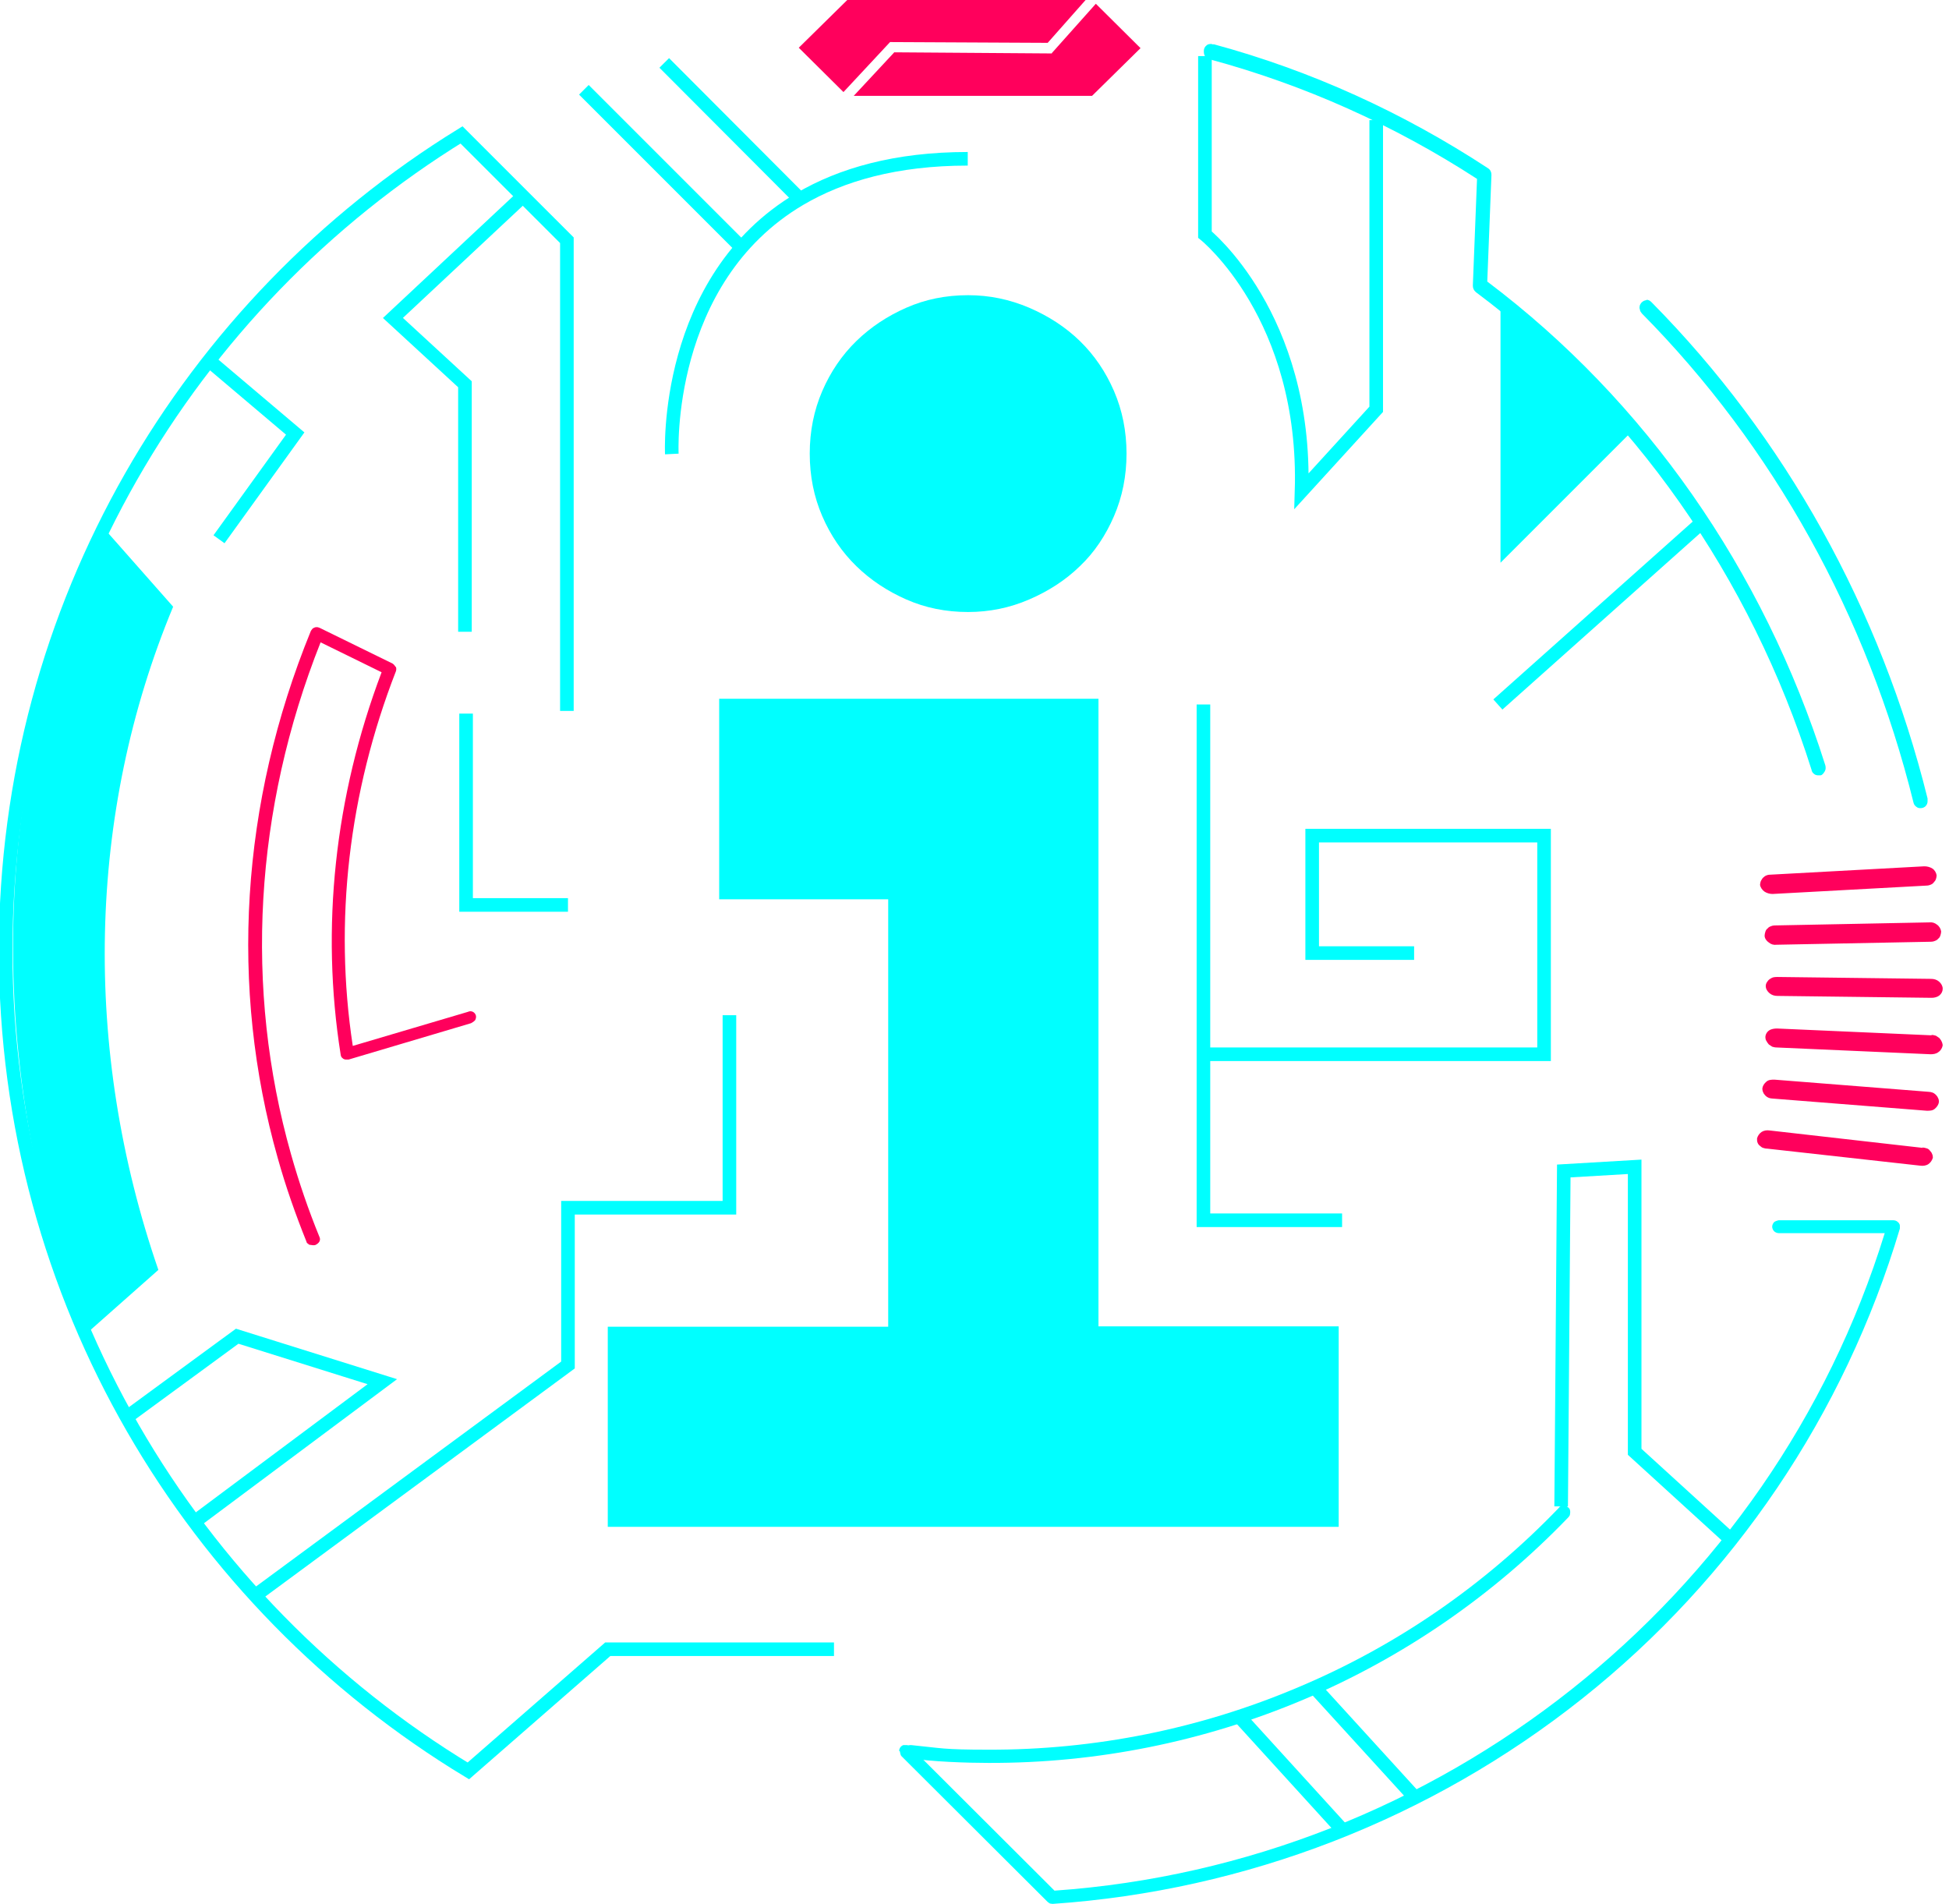 <svg width="43" height="42" viewBox="0 0 43 42" fill="none"
    xmlns="http://www.w3.org/2000/svg">
    <defs>
        <clipPath id="clip0_850_15007">
            <rect width="42.869" height="42" fill="white"/>
        </clipPath>
    </defs>
    <g clip-path="url(#clip0_850_15007)">
        <path d="M36.324 6.621C36.324 6.621 36.265 6.63 36.24 6.655C36.215 6.671 36.198 6.696 36.181 6.73C36.173 6.763 36.165 6.797 36.181 6.83C36.181 6.864 36.207 6.889 36.223 6.914C39.124 9.848 41.197 13.585 42.217 17.706C42.226 17.748 42.251 17.782 42.293 17.807C42.326 17.832 42.376 17.832 42.41 17.823C42.426 17.823 42.451 17.807 42.468 17.798C42.485 17.782 42.502 17.765 42.51 17.748C42.518 17.731 42.527 17.706 42.527 17.681C42.527 17.656 42.527 17.64 42.527 17.614C41.49 13.434 39.383 9.647 36.441 6.671C36.424 6.655 36.407 6.638 36.391 6.63C36.374 6.621 36.349 6.613 36.332 6.613L36.324 6.621Z" fill="#00FFFF"/>
        <path d="M3.82 13.384C1.923 17.94 1.814 23.148 3.494 28.014L1.898 29.427C0.769 26.517 0.226 23.441 0.293 20.39C0.359 17.338 1.045 14.371 2.307 11.67L3.82 13.384Z" fill="#00FFFF"/>
        <path d="M26.735 0.97C26.693 0.97 26.651 0.97 26.618 1.003C26.585 1.028 26.56 1.07 26.56 1.12C26.56 1.162 26.56 1.212 26.593 1.246C26.618 1.279 26.66 1.304 26.702 1.312C28.775 1.873 30.756 2.759 32.587 3.946L32.495 6.295C32.495 6.295 32.495 6.353 32.512 6.379C32.52 6.404 32.545 6.429 32.562 6.445C36.023 9.029 38.623 12.724 39.969 16.987C39.969 17.012 39.986 17.029 39.994 17.046C40.011 17.062 40.027 17.079 40.044 17.088C40.061 17.096 40.086 17.104 40.103 17.104C40.119 17.104 40.144 17.104 40.161 17.104C40.186 17.104 40.203 17.088 40.22 17.071C40.236 17.054 40.245 17.037 40.261 17.012C40.27 16.996 40.278 16.971 40.278 16.945C40.278 16.92 40.278 16.904 40.27 16.879C38.907 12.573 36.299 8.836 32.813 6.211L32.905 3.862C32.905 3.862 32.905 3.804 32.888 3.779C32.88 3.754 32.855 3.728 32.83 3.712C30.957 2.483 28.917 1.555 26.785 0.978C26.769 0.978 26.76 0.978 26.744 0.978L26.735 0.97Z" fill="#00FFFF"/>
        <path d="M19.637 0.928L18.609 2.031L17.623 1.053L18.693 0H23.951L23.115 0.945L19.646 0.928H19.637Z" fill="#FF005C"/>
        <path d="M23.207 1.17L24.177 0.083L25.163 1.062L24.093 2.115H18.835L19.73 1.154L23.207 1.179V1.17Z" fill="#FF005C"/>
        <path d="M19.855 38.639C19.855 38.639 19.863 38.715 19.888 38.74L23.115 41.958C23.115 41.958 23.148 41.983 23.165 41.992C23.182 41.992 23.207 42 23.224 42C27.487 41.708 31.567 40.127 34.911 37.469C38.255 34.811 40.696 31.191 41.916 27.103C41.916 27.078 41.916 27.061 41.916 27.036C41.916 27.011 41.9 26.994 41.891 26.977C41.874 26.961 41.858 26.944 41.841 26.936C41.824 26.927 41.799 26.919 41.774 26.919H39.241C39.241 26.919 39.166 26.936 39.141 26.961C39.116 26.986 39.099 27.028 39.099 27.061C39.099 27.095 39.116 27.136 39.141 27.161C39.166 27.186 39.208 27.203 39.241 27.203H41.582C39.082 35.304 31.751 41.114 23.265 41.708L20.089 38.539C20.089 38.539 20.047 38.506 20.013 38.497C19.988 38.497 19.955 38.497 19.93 38.497C19.905 38.506 19.88 38.522 19.863 38.547C19.846 38.573 19.838 38.598 19.838 38.623L19.855 38.639Z" fill="#00FFFF"/>
        <path d="M19.98 38.731C19.98 38.731 20.03 38.773 20.063 38.782C20.523 38.865 21.359 38.89 21.802 38.89C24.193 38.899 26.559 38.422 28.758 37.494C30.956 36.566 32.946 35.195 34.601 33.473C34.618 33.456 34.626 33.44 34.635 33.423C34.635 33.406 34.643 33.389 34.643 33.364C34.643 33.339 34.643 33.322 34.635 33.306C34.635 33.289 34.618 33.272 34.601 33.256C34.584 33.239 34.568 33.231 34.551 33.222C34.534 33.222 34.518 33.214 34.492 33.214C34.476 33.214 34.451 33.214 34.434 33.231C34.417 33.231 34.401 33.247 34.392 33.264C32.762 34.961 30.814 36.307 28.649 37.218C26.484 38.138 24.151 38.606 21.802 38.598C20.791 38.598 20.782 38.564 20.105 38.497C20.072 38.497 20.03 38.497 19.997 38.522C19.963 38.547 19.946 38.581 19.938 38.614V38.639C19.938 38.639 19.955 38.706 19.971 38.731H19.98Z" fill="#00FFFF"/>
        <path d="M8.728 14.713C8.728 14.713 8.694 14.655 8.661 14.638L7.056 13.852C7.056 13.852 7.014 13.835 6.997 13.835C6.981 13.835 6.956 13.835 6.939 13.844C6.922 13.852 6.897 13.861 6.889 13.877C6.872 13.894 6.864 13.911 6.855 13.927C5.309 17.714 5.058 21.777 6.128 25.548C6.303 26.175 6.521 26.793 6.763 27.395C6.763 27.412 6.78 27.429 6.797 27.437C6.813 27.454 6.822 27.462 6.847 27.462C6.872 27.462 6.88 27.47 6.905 27.47C6.922 27.47 6.947 27.47 6.964 27.462C6.997 27.445 7.031 27.42 7.048 27.387C7.064 27.353 7.064 27.32 7.048 27.287C6.805 26.693 6.596 26.083 6.421 25.464C5.384 21.802 5.61 17.857 7.073 14.17L8.419 14.83C7.382 17.572 7.073 20.473 7.516 23.265C7.516 23.282 7.524 23.299 7.532 23.316C7.541 23.332 7.557 23.341 7.574 23.357C7.591 23.366 7.608 23.374 7.633 23.374C7.649 23.374 7.674 23.374 7.691 23.374L10.392 22.572C10.392 22.572 10.458 22.538 10.483 22.505C10.5 22.471 10.508 22.438 10.5 22.404C10.492 22.371 10.467 22.337 10.433 22.321C10.4 22.304 10.358 22.304 10.325 22.321L7.783 23.073C7.365 20.331 7.691 17.489 8.736 14.805C8.745 14.772 8.745 14.747 8.736 14.713H8.728Z" fill="#FF005C"/>
        <path d="M42.418 25.322L39.041 24.938C38.982 24.929 38.915 24.938 38.865 24.971C38.815 25.005 38.781 25.055 38.765 25.113C38.765 25.147 38.765 25.172 38.773 25.197C38.781 25.222 38.798 25.255 38.823 25.272C38.848 25.289 38.865 25.314 38.898 25.322C38.923 25.331 38.957 25.339 38.99 25.339L42.368 25.715C42.426 25.723 42.493 25.715 42.543 25.682C42.593 25.648 42.627 25.598 42.644 25.54C42.644 25.54 42.644 25.481 42.627 25.456C42.619 25.431 42.602 25.406 42.577 25.381C42.56 25.356 42.535 25.339 42.502 25.331C42.476 25.322 42.443 25.314 42.41 25.314L42.418 25.322Z" fill="#FF005C"/>
        <path d="M42.544 24.085L39.149 23.817C39.091 23.817 39.024 23.817 38.974 23.859C38.924 23.901 38.89 23.951 38.882 24.01C38.882 24.01 38.882 24.068 38.899 24.093C38.907 24.118 38.924 24.143 38.949 24.169C38.974 24.194 38.999 24.21 39.024 24.219C39.049 24.227 39.083 24.235 39.116 24.235L42.51 24.503C42.577 24.503 42.635 24.503 42.686 24.461C42.736 24.419 42.769 24.369 42.778 24.311C42.778 24.311 42.778 24.252 42.761 24.227C42.752 24.202 42.736 24.177 42.711 24.152C42.686 24.127 42.66 24.11 42.635 24.102C42.61 24.093 42.577 24.085 42.544 24.085Z" fill="#FF005C"/>
        <path d="M42.61 22.839L39.208 22.689C39.149 22.689 39.083 22.697 39.032 22.731C38.982 22.764 38.949 22.823 38.949 22.881C38.949 22.881 38.949 22.94 38.974 22.965C38.982 22.99 39.007 23.015 39.024 23.04C39.049 23.057 39.074 23.073 39.099 23.09C39.133 23.099 39.158 23.107 39.191 23.107L42.594 23.257C42.652 23.257 42.719 23.249 42.769 23.207C42.819 23.174 42.853 23.115 42.861 23.057C42.861 23.057 42.853 22.998 42.836 22.973C42.828 22.948 42.803 22.923 42.786 22.898C42.761 22.881 42.736 22.864 42.711 22.848C42.677 22.839 42.652 22.831 42.619 22.831L42.61 22.839Z" fill="#FF005C"/>
        <path d="M42.619 21.594L39.216 21.552C39.216 21.552 39.158 21.552 39.124 21.56C39.091 21.569 39.066 21.585 39.041 21.602C39.016 21.619 38.999 21.644 38.982 21.669C38.965 21.694 38.957 21.727 38.957 21.752C38.957 21.811 38.99 21.869 39.041 21.911C39.091 21.953 39.149 21.97 39.216 21.97L42.619 22.012C42.677 22.012 42.744 21.995 42.786 21.961C42.836 21.92 42.861 21.869 42.861 21.811C42.861 21.752 42.828 21.694 42.778 21.652C42.727 21.61 42.669 21.594 42.602 21.594H42.619Z" fill="#FF005C"/>
        <path d="M42.56 20.348L39.166 20.415C39.166 20.415 39.107 20.415 39.074 20.432C39.049 20.44 39.015 20.457 38.998 20.482C38.973 20.499 38.957 20.524 38.948 20.557C38.94 20.582 38.932 20.616 38.932 20.641C38.932 20.699 38.973 20.758 39.024 20.791C39.074 20.833 39.132 20.85 39.199 20.841L42.593 20.775C42.593 20.775 42.652 20.775 42.685 20.758C42.71 20.75 42.744 20.733 42.761 20.708C42.785 20.691 42.802 20.666 42.811 20.633C42.819 20.607 42.827 20.574 42.827 20.549C42.819 20.49 42.785 20.432 42.735 20.398C42.685 20.357 42.627 20.34 42.56 20.348Z" fill="#FF005C"/>
        <path d="M42.451 19.111L39.066 19.295C39.066 19.295 39.007 19.295 38.974 19.311C38.949 19.32 38.923 19.337 38.898 19.362C38.873 19.387 38.865 19.412 38.848 19.437C38.84 19.462 38.831 19.495 38.831 19.52C38.84 19.579 38.882 19.637 38.932 19.671C38.982 19.704 39.049 19.721 39.107 19.721L42.493 19.537C42.493 19.537 42.552 19.537 42.585 19.52C42.61 19.512 42.644 19.495 42.66 19.47C42.685 19.445 42.702 19.42 42.711 19.395C42.719 19.37 42.727 19.337 42.727 19.311C42.719 19.253 42.685 19.194 42.635 19.161C42.585 19.128 42.518 19.111 42.46 19.111H42.451Z" fill="#FF005C"/>
        <path d="M12.507 15.683V5.3L10.182 2.976C4.147 6.696 0.125 13.367 0.125 20.975C0.125 28.649 4.213 35.362 10.333 39.066L13.409 36.382H18.4" stroke="#00FFFF" stroke-width="0.3"/>
        <path d="M11.52 4.347L8.669 7.014L10.258 8.477V13.936" stroke="#00FFFF" stroke-width="0.3"/>
        <path d="M4.665 8L6.513 9.564L4.832 11.896" stroke="#00FFFF" stroke-width="0.3"/>
        <path d="M5.668 35.17L12.531 30.112V26.643H16.093V22.396" stroke="#00FFFF" stroke-width="0.3"/>
        <path d="M4.356 33.523L8.435 30.48L5.233 29.477L2.826 31.241" stroke="#00FFFF" stroke-width="0.3"/>
        <path d="M37.536 11.537L33.047 15.541" stroke="#00FFFF" stroke-width="0.3"/>
        <path d="M26.584 1.237V5.175C26.584 5.175 28.833 6.972 28.716 10.834L30.363 9.029V2.65" stroke="#00FFFF" stroke-width="0.3"/>
        <path d="M36.106 9.413L33.105 12.414V6.663L36.106 9.413Z" fill="#00FFFF"/>
        <path d="M34.443 33.231L34.501 25.832L36.065 25.74V32.027L38.155 33.933" stroke="#00FFFF" stroke-width="0.3"/>
        <path d="M29.611 40.361L27.32 37.845" stroke="#00FFFF" stroke-width="0.3"/>
        <path d="M31.199 39.634L28.95 37.168" stroke="#00FFFF" stroke-width="0.3"/>
        <path d="M13.409 29.268H19.596V19.838H15.867V15.415H24.235V29.259H29.535V33.682H13.409V29.259V29.268ZM24.854 10.007C24.854 10.5 24.762 10.96 24.578 11.386C24.394 11.812 24.143 12.189 23.826 12.489C23.508 12.799 23.132 13.041 22.705 13.225C22.279 13.409 21.828 13.501 21.359 13.501C20.866 13.501 20.415 13.409 19.997 13.225C19.579 13.041 19.211 12.799 18.893 12.489C18.576 12.18 18.325 11.812 18.141 11.386C17.957 10.96 17.865 10.5 17.865 10.007C17.865 9.513 17.957 9.054 18.141 8.627C18.325 8.201 18.576 7.833 18.893 7.524C19.211 7.214 19.579 6.972 19.997 6.788C20.415 6.604 20.866 6.512 21.359 6.512C21.828 6.512 22.271 6.604 22.705 6.788C23.132 6.972 23.508 7.214 23.826 7.524C24.143 7.833 24.394 8.201 24.578 8.627C24.762 9.054 24.854 9.513 24.854 10.007Z" fill="#00FFFF"/>
        <path d="M26.551 15.541V26.919H29.61" stroke="#00FFFF" stroke-width="0.3"/>
        <path d="M26.551 23.257H34.066V18.434H28.95V21.025H31.199" stroke="#00FFFF" stroke-width="0.3"/>
        <path d="M12.531 19.963H10.283V15.742" stroke="#00FFFF" stroke-width="0.3"/>
        <path d="M14.822 10.015C14.822 10.015 14.63 6.17 17.648 4.389C18.559 3.854 19.763 3.503 21.351 3.503" stroke="#00FFFF" stroke-width="0.3"/>
        <path d="M16.36 5.459L12.882 1.981" stroke="#00FFFF" stroke-width="0.3"/>
        <path d="M17.648 4.389L14.655 1.388" stroke="#00FFFF" stroke-width="0.3"/>
    </g>
</svg>

